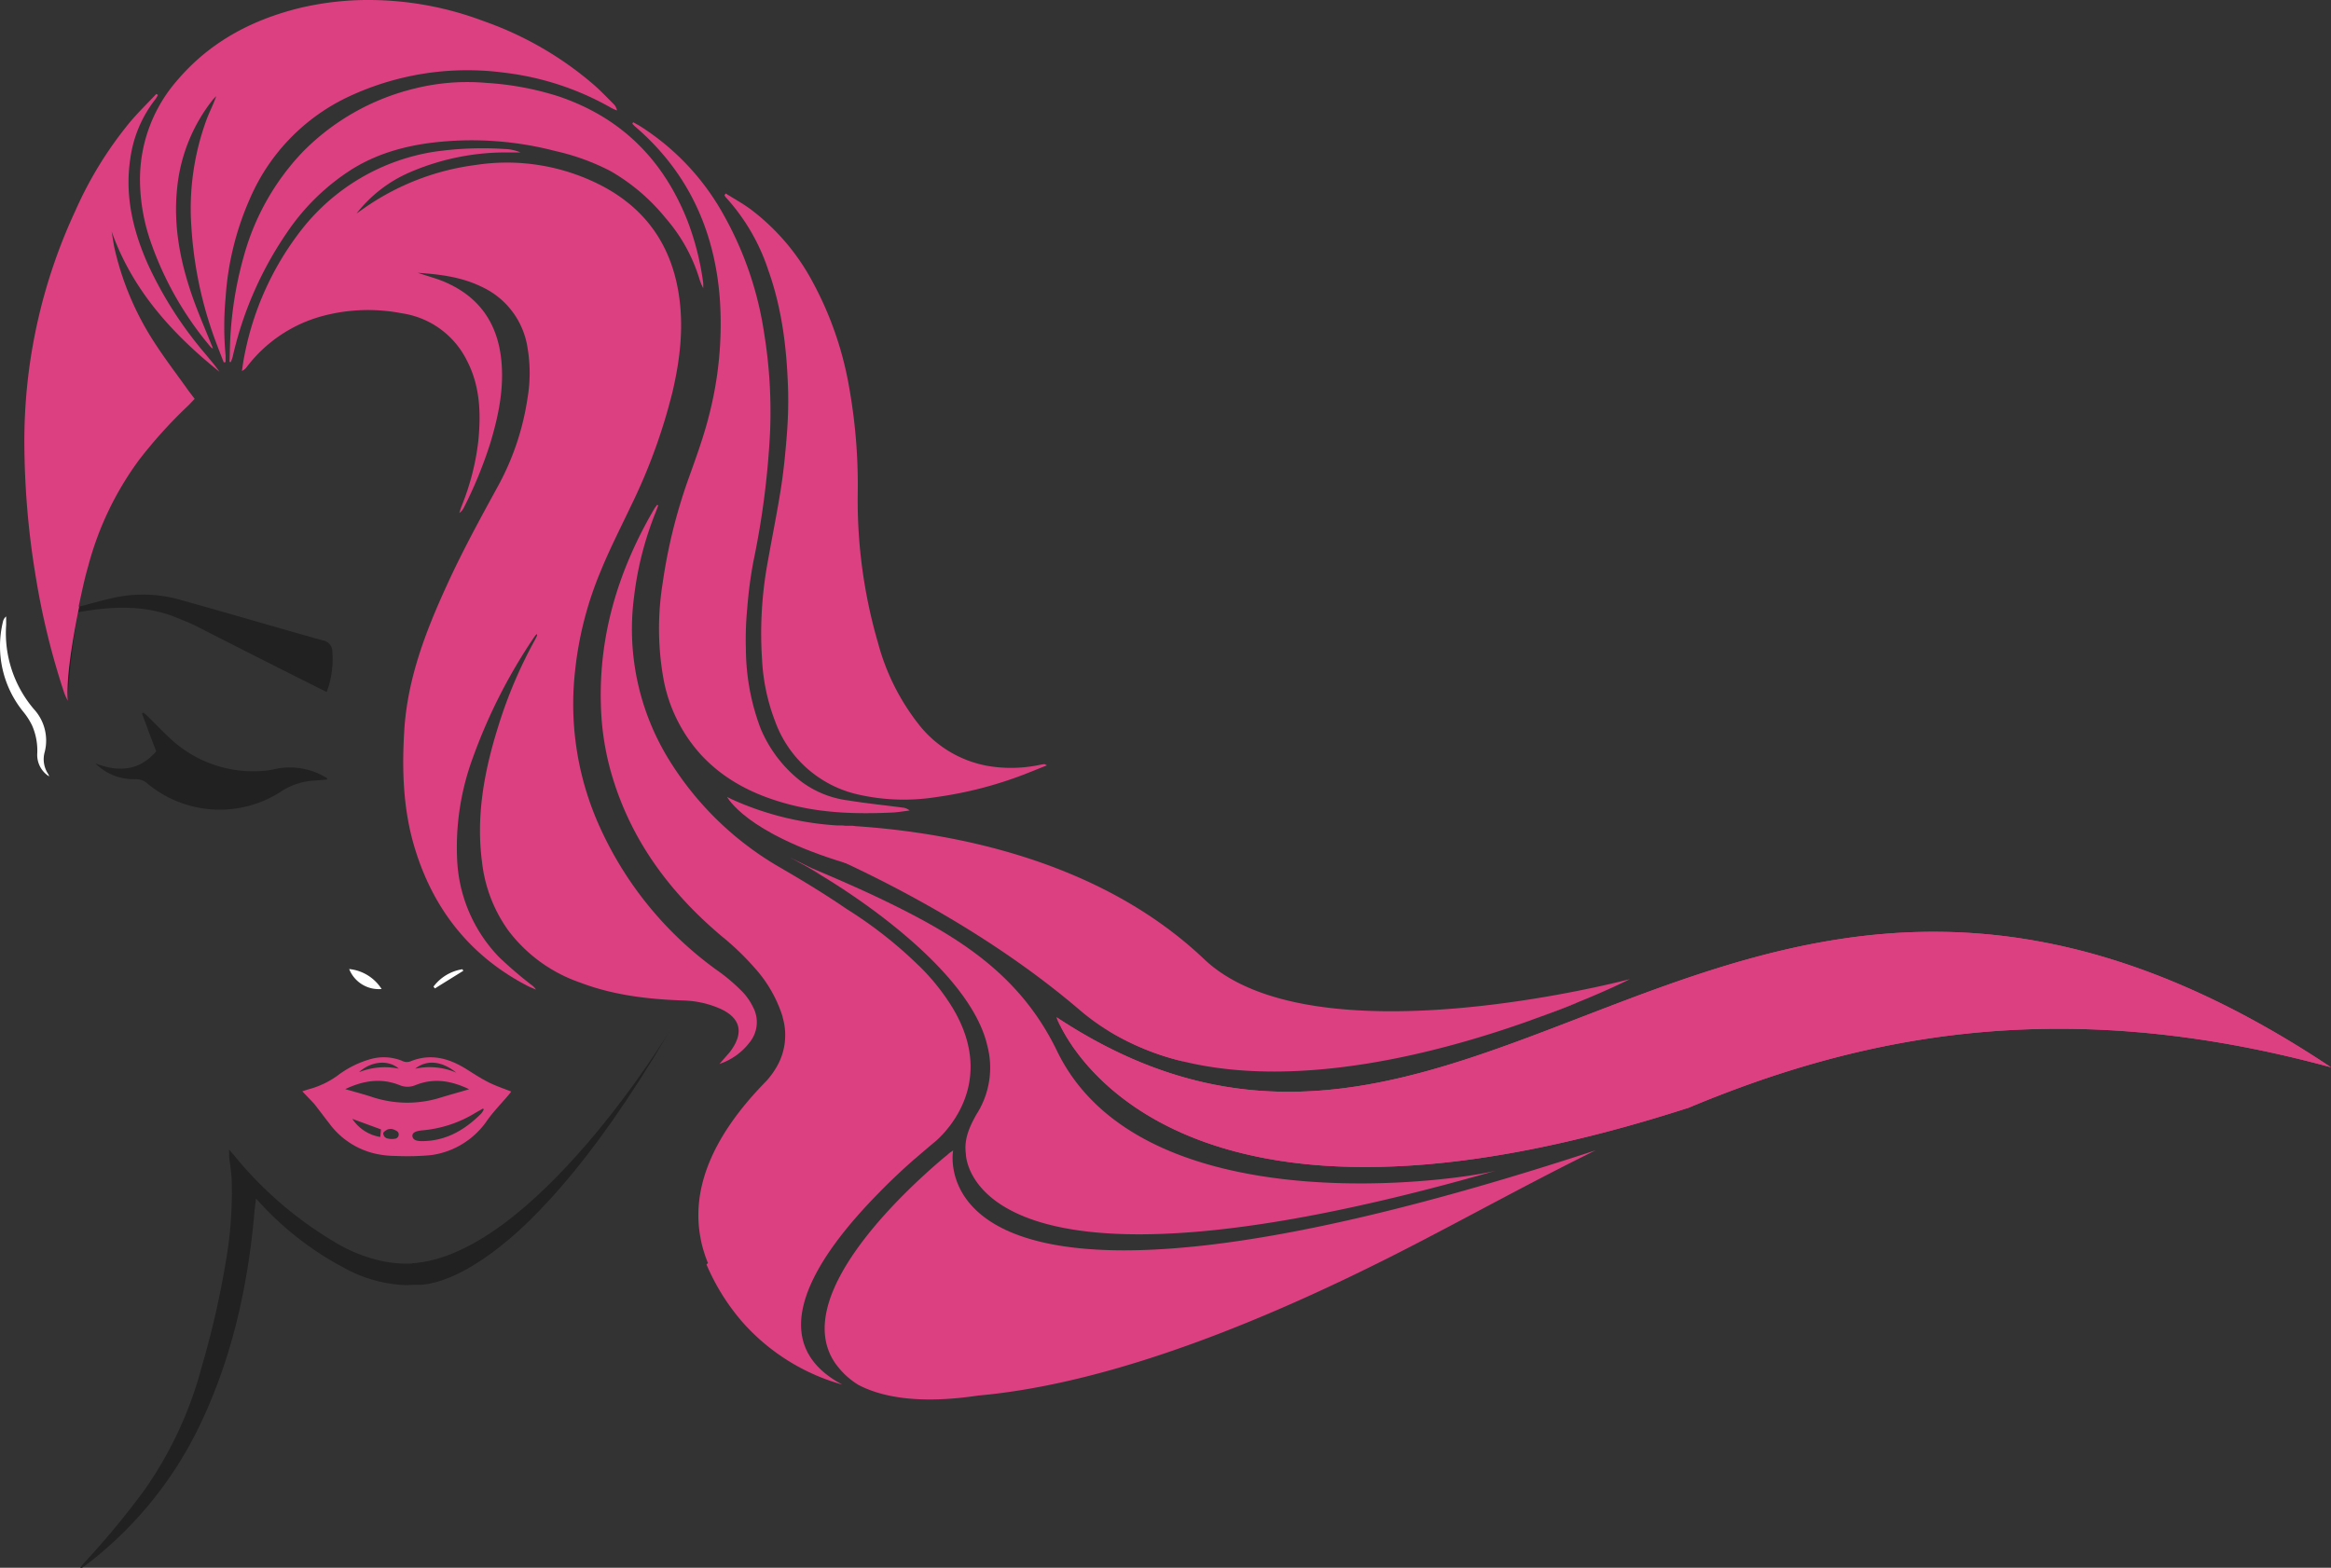 <svg xmlns="http://www.w3.org/2000/svg" viewBox="0 0 443.27 298.19"><rect x="0" y="0" width="443.27" height="298.19" fill="#333333" stroke="none"/><defs><style>.cls-1{fill:#dd4080;}.cls-2{fill:#212121;}.cls-3{fill:#fff;}</style></defs><g id="Capa_2" data-name="Capa 2"><g id="Capa_1-2" data-name="Capa 1"><path class="cls-1" d="M136.82,202.36c.59-.68,1.18-1.36,1.75-2a8.47,8.47,0,0,0,.58-.76c2.3-3.34,1.57-6-2.11-7.71a18.69,18.69,0,0,0-7.09-1.6c-6.71-.23-13.33-1-19.67-3.42A28.84,28.84,0,0,1,96.68,177a27.53,27.53,0,0,1-5-12.91c-1.19-8.82.39-17.34,3-25.71a87.17,87.17,0,0,1,7.06-16.69c.15-.27.28-.57.41-.85a.59.59,0,0,0-.08-.25,4.09,4.09,0,0,0-.39.44,102.92,102.92,0,0,0-11.75,23.06,49.18,49.18,0,0,0-3,19.37,28.49,28.49,0,0,0,8,18.61,77.65,77.65,0,0,0,6,5.16,3.4,3.4,0,0,1,1,1c-.51-.23-1-.41-1.53-.67C89.65,182,82.58,173.23,79,161.71c-2.33-7.39-2.59-15-2.13-22.69.59-9.8,4-18.72,8-27.48,3-6.61,6.5-13,10-19.39a50.22,50.22,0,0,0,5.44-16.38,28.54,28.54,0,0,0,0-9.67,15.27,15.27,0,0,0-8.63-11.51c-3.74-1.85-7.77-2.41-12.24-2.7,1.8.6,3.27,1,4.68,1.55,6.86,2.78,10.54,7.9,11.23,15.26.5,5.34-.58,10.45-2.09,15.51a81,81,0,0,1-5.06,12.36,2.45,2.45,0,0,1-.86,1c.16-.47.3-1,.48-1.41a47.14,47.14,0,0,0,3.14-12.3c.52-5.28.34-10.52-2.22-15.38a16.48,16.48,0,0,0-12.3-8.89,33.61,33.61,0,0,0-14.7.41A26.84,26.84,0,0,0,47,69.7a2.38,2.38,0,0,1-1,.86c.15-.9.25-1.82.44-2.71a56.08,56.08,0,0,1,11.1-24.41A39.92,39.92,0,0,1,82.32,28.9,64.36,64.36,0,0,1,96,28.34,8.4,8.4,0,0,1,99,29H95.26A46,46,0,0,0,77.8,32.83a25.77,25.77,0,0,0-10,7.78l1.34-.94a47.58,47.58,0,0,1,21.3-8.29,39.13,39.13,0,0,1,24.09,4c8.26,4.36,13.07,11.23,14.53,20.47,1,6.3.27,12.48-1.16,18.62a108.24,108.24,0,0,1-8,21.93c-1.93,4.07-4,8.11-5.69,12.27a67.1,67.1,0,0,0-4.86,19,56.58,56.58,0,0,0,5,30.26A68,68,0,0,0,137,185a34.88,34.88,0,0,1,4.3,3.76,11.27,11.27,0,0,1,1.88,2.75,6.1,6.1,0,0,1-.62,6.74A12,12,0,0,1,136.82,202.36Z"/><path class="cls-1" d="M178.11,216.89c-.28.25-.45.38-.45.38-1.08.91-2.31,1.94-3.63,3.1H174c-2.19,1.92-4.61,4.17-7,6.64-11.44,11.63-22.68,27.91-6.82,36.34a39.57,39.57,0,0,1-19-11.9,41.54,41.54,0,0,1-6.83-10.94,1.79,1.79,0,0,1,.28-.27c-.26-.64-.51-1.29-.72-2a20.82,20.82,0,0,1-.72-2.9c-1.5-8.11,1.13-17.86,11.92-29.09.2-.22.41-.42.61-.63a15.64,15.64,0,0,0,2.1-2.93,12,12,0,0,0,1-9.23v-.1a25,25,0,0,0-5.18-9.12,51.29,51.29,0,0,0-6.41-6.18c-9.66-8.14-17-17.89-20.73-30.14a51.63,51.63,0,0,1-2.22-13.46c-.49-13.64,3.35-26.08,10.16-37.72.16-.26.36-.48.53-.72l.2.1c-.14.37-.26.76-.41,1.13a62.83,62.83,0,0,0-4.19,16.28A47.29,47.29,0,0,0,127,144.15a60,60,0,0,0,21.61,21c.93.55,1.87,1.09,2.8,1.65,3.21,1.91,6.38,3.89,9.46,6l.53.34a81.15,81.15,0,0,1,13.15,10.36l.29.27a41.44,41.44,0,0,1,6.16,7.68C189.56,205.39,180.32,214.89,178.11,216.89Z"/><path class="cls-1" d="M154.36,165.13l.08.05h-.08Z"/><path class="cls-1" d="M138,36.8c1.6,1,3.28,1.92,4.8,3.05a42.09,42.09,0,0,1,11.7,13.71,65.45,65.45,0,0,1,7,20.23,105.58,105.58,0,0,1,1.61,20A97.13,97.13,0,0,0,167,122.4a42.89,42.89,0,0,0,7.63,15.28,21.44,21.44,0,0,0,14,8.12,26.53,26.53,0,0,0,9.19-.34q.39-.08.78-.12c.09,0,.18.08.49.23-1.57.62-3,1.21-4.4,1.75A75.23,75.23,0,0,1,178,151.61a39.35,39.35,0,0,1-14.71-.47,21.91,21.91,0,0,1-15.91-14,37.9,37.9,0,0,1-2.47-11.8,74.67,74.67,0,0,1,.8-16.83c.87-5.12,1.93-10.21,2.75-15.34.54-3.39.88-6.83,1.15-10.27a81.77,81.77,0,0,0,.26-8.43c-.21-7.88-1.11-15.66-3.79-23.14A38.16,38.16,0,0,0,138,37.51a1.9,1.9,0,0,1-.23-.39Z"/><path class="cls-2" d="M62.13,131.61c-.64-.32-1.15-.55-1.65-.81Q48.9,125,37.33,119.09c-1.09-.55-2.23-1-3.35-1.45-6-2.56-12.13-2.38-18.52-1.3l-.61.1a140.3,140.3,0,0,0-2,16.85c-.36-4.25,1-12,2.17-17.91l.58-.14c2.16-.57,4.18-1.14,6.24-1.59a25.86,25.86,0,0,1,12.6.48c9,2.51,17.94,5.15,26.92,7.67A2.13,2.13,0,0,1,63.2,124,17.76,17.76,0,0,1,62.13,131.61Z"/><path class="cls-1" d="M35.86,74.34c.34.46.7.91,1.16,1.52-.44.46-.85.91-1.3,1.35a88.53,88.53,0,0,0-9.28,10.27,59.67,59.67,0,0,0-9.65,20.13h0c-.2.7-.39,1.39-.57,2.1-.46,1.84-.84,3.72-1.27,5.66h.11c-1.2,5.89-2.53,13.66-2.17,17.91a14.35,14.35,0,0,1-.64-1.38A142.44,142.44,0,0,1,6.8,109.7a158.39,158.39,0,0,1-2.17-26,103.81,103.81,0,0,1,9.7-43.61A72.83,72.83,0,0,1,24.64,23.32c1.59-1.9,3.39-3.64,5.09-5.46a2.73,2.73,0,0,1,.3.21,6.13,6.13,0,0,1-.46.78,23.45,23.45,0,0,0-4.79,11.31c-1.08,7.07.51,13.71,3.35,20.12A73.62,73.62,0,0,0,39,67.26c.93,1.13,1.9,2.23,2.73,3.45-9-7.25-16.56-15.53-20.51-26.71.19,1,.32,2.12.54,3.16a55.27,55.27,0,0,0,7.93,18.48C31.63,68.61,33.81,71.44,35.86,74.34Z"/><path class="cls-1" d="M42.55,68.93C41.8,67,41,65,40.32,63a75.61,75.61,0,0,1-3.93-19.92,49,49,0,0,1,3-20.62c.54-1.38,1.22-2.7,1.73-4.16-.22.2-.43.42-.63.64a32.12,32.12,0,0,0-6.81,16.89c-.73,7,.55,13.74,2.82,20.32,1.17,3.4,2.64,6.7,4,10.14a1.68,1.68,0,0,1-.42-.27A62.94,62.94,0,0,1,28.54,45.65a36.51,36.51,0,0,1-1.92-11.4,28.61,28.61,0,0,1,7.11-19C39.9,8,47.88,3.76,57,1.52A56.3,56.3,0,0,1,70.29,0,62,62,0,0,1,91.92,4,64.89,64.89,0,0,1,113,16.19c1.31,1.16,2.52,2.43,3.76,3.67a2.14,2.14,0,0,1,.56,1.16c-.36-.17-.74-.3-1.08-.5a53.86,53.86,0,0,0-20.44-6.71,53.17,53.17,0,0,0-30.06,4.84A38.07,38.07,0,0,0,47.49,37.86,55.37,55.37,0,0,0,42.9,56.62a59.44,59.44,0,0,0,0,11v1.25Z"/><path class="cls-1" d="M120.39,23.24c.49.28,1,.54,1.47.84A46.69,46.69,0,0,1,137.68,41a65.41,65.41,0,0,1,7.62,22.31,93,93,0,0,1,1.15,18.56,158,158,0,0,1-3.18,24.91,82.69,82.69,0,0,0-1.18,9,60.74,60.74,0,0,0-.25,7.63,43.28,43.28,0,0,0,2.78,15.1,24.89,24.89,0,0,0,7.49,9.94,18.82,18.82,0,0,0,9.17,3.79c3.45.56,6.93.91,10.4,1.37a2.33,2.33,0,0,1,1.3.55c-1.08.13-2.16.32-3.24.38-6.59.31-13.16.15-19.6-1.53s-12.24-4.49-16.84-9.46a29.34,29.34,0,0,1-7.23-15A54.36,54.36,0,0,1,126,111a101.86,101.86,0,0,1,5.17-20.63c1.34-3.75,2.69-7.48,3.66-11.35a69.5,69.5,0,0,0,2.05-22.25c-1-13.07-6.11-24.16-16.18-32.77-.16-.14-.29-.3-.44-.45Z"/><path class="cls-1" d="M43.65,68.82c.07-2,.07-4,.24-6A70.76,70.76,0,0,1,46.4,48.6,46.57,46.57,0,0,1,57.61,28.85a44.59,44.59,0,0,1,21.19-12,41.46,41.46,0,0,1,13.73-1.08,56.42,56.42,0,0,1,13.57,2.52c11.94,4,20,12,24.62,23.67a52,52,0,0,1,3,11.84,8.34,8.34,0,0,1,0,1,11.62,11.62,0,0,1-.61-1.4,31.71,31.71,0,0,0-6.53-11.92,37.63,37.63,0,0,0-10.48-8.94,43.1,43.1,0,0,0-10.44-3.8,63.06,63.06,0,0,0-20.52-1.89c-6.4.46-12.6,1.87-18.15,5.3A42.16,42.16,0,0,0,54.53,44.29a68.4,68.4,0,0,0-10.3,23.64c-.1.32-.22.64-.35.95Z"/><path class="cls-2" d="M43.55,218.65c.57.66.92,1,1.24,1.43a71.57,71.57,0,0,0,18.35,15.85,29.19,29.19,0,0,0,9.52,3.92,22,22,0,0,0,13.84-1.52,58.54,58.54,0,0,0,15.16-9.85c2.25-2,4.31-4.24,6.44-6.4a5.2,5.2,0,0,0,.67-1.05l.4.33a4.76,4.76,0,0,1-.29.65c-5.47,8.14-12.23,14.93-20.94,19.61a21.57,21.57,0,0,1-11.46,2.78,26.3,26.3,0,0,1-11.2-3.34,59.07,59.07,0,0,1-16-12.45l-.59-.64c-.11.89-.21,1.59-.28,2.3-1.23,14.22-4.25,28-10.47,40.92A73.08,73.08,0,0,1,16,297.93l-.4.25h-.35c.35-.43.61-.78.91-1.1a155.56,155.56,0,0,0,11.35-13.74A73.62,73.62,0,0,0,38.38,259.9,169.83,169.83,0,0,0,43,239.61a76.19,76.19,0,0,0,1.05-15.38c-.07-1.42-.32-2.84-.48-4.26C43.58,219.66,43.58,219.36,43.55,218.65Z"/><path class="cls-1" d="M199,196.38l-.17-.33V196A2,2,0,0,0,199,196.38Z"/><path class="cls-1" d="M200.87,199.61c-7-14.24-18.48-21.42-32.42-28.19h0c-4.57-2.22-9.31-4.27-14.1-6.3l-4.07-2,.54.3a.48.48,0,0,1,.16.08c1.72.93,3.52,1.87,5.16,2.86l-3-1.64c11,6.19,31.17,20.33,34.53,33.83h0a.16.16,0,0,0,.06.12.16.16,0,0,1-.06-.08,16.43,16.43,0,0,1-2,13.39c-1.29,2.31-2.38,4.67-2,7.44,0,0-.26,32.33,101.14,3.14C278.72,224.4,217,233.65,200.87,199.61Zm-2-3.56V196c0,.15.11.29.17.43Z"/><path class="cls-1" d="M199,196.38l-.17-.33V196A2,2,0,0,0,199,196.38Z"/><path class="cls-1" d="M199,196.38l-.17-.33V196A2,2,0,0,0,199,196.38Z"/><path class="cls-1" d="M57.49,207.57c.45-.15.88-.3,1.32-.42a16.72,16.72,0,0,0,5.29-2.51,18.86,18.86,0,0,1,6.66-3.28,9.36,9.36,0,0,1,5.61.37,2,2,0,0,0,1.68.14c3.79-1.55,7.26-.62,10.58,1.44,1.39.87,2.77,1.78,4.23,2.52s2.83,1.17,4.36,1.79l-.51.65c-1.34,1.57-2.79,3.06-4,4.73A15.42,15.42,0,0,1,82,219.7a47.94,47.94,0,0,1-6.67.16,18.3,18.3,0,0,1-3.47-.33,15,15,0,0,1-9.11-5.68c-1-1.29-2-2.63-3-3.9C59,209.13,58.27,208.4,57.49,207.57Zm8.16-.42c1.9.55,3.62,1,5.3,1.56a21.22,21.22,0,0,0,13,0c1.41-.43,2.84-.83,4.26-1.24l1-.3c-3.48-1.67-6.77-2.16-10.18-.79a3.9,3.9,0,0,1-3.07,0c-3.48-1.38-6.84-.88-10.31.77ZM92,211l-.15-.16c-.62.36-1.25.7-1.86,1.07A23,23,0,0,1,80.21,215c-1.25.13-1.86.48-1.78,1.12s.68.93,1.81.92c4.53,0,8.13-2.1,11.24-5.21A3.34,3.34,0,0,0,92,211Zm-19.55,3.81-5.45-2a7.86,7.86,0,0,0,5.32,3.44Zm-4.12-10.9a13.2,13.2,0,0,1,7.51-.65c-1.95-1.73-5.19-1.45-7.51.61ZM79,203.26a12.91,12.91,0,0,1,7.76.75c-2.73-2.22-5.57-2.49-7.76-.79Zm-4.49,11.47a2.21,2.21,0,0,0-.77.07c-.34.2-.82.45-.87.75a1.1,1.1,0,0,0,.6.92,3.37,3.37,0,0,0,1.81.08.82.82,0,0,0,.51-1,.84.84,0,0,0-.39-.46,3.26,3.26,0,0,0-.89-.36Z"/><path class="cls-2" d="M29.71,142.9c-1-2.55-1.84-4.87-2.71-7.19l.27-.19c.24.21.49.41.72.63,1.72,1.66,3.34,3.43,5.15,5a23.07,23.07,0,0,0,17.45,5.42c.84-.07,1.66-.31,2.5-.45a13.4,13.4,0,0,1,9,1.82c.07,0,.08.17.15.33l-2.92.23a12.59,12.59,0,0,0-5.79,2A21.49,21.49,0,0,1,28,149a3.25,3.25,0,0,0-2.29-.8,10.29,10.29,0,0,1-7.57-3C22.82,147,26.63,146.46,29.71,142.9Z"/><path class="cls-3" d="M9.34,147.67a4.82,4.82,0,0,1-2.25-4.45,11.87,11.87,0,0,0-1-5.26,13.31,13.31,0,0,0-1.61-2.52A19.75,19.75,0,0,1,.56,118.25a1.75,1.75,0,0,1,.61-1v1.6a22.31,22.31,0,0,0,5.25,16A8.82,8.82,0,0,1,8.51,143a5.05,5.05,0,0,0,.67,4.24A2.23,2.23,0,0,1,9.34,147.67Z"/><path class="cls-3" d="M66.4,184.31a8.28,8.28,0,0,1,6.17,3.8A6.06,6.06,0,0,1,66.4,184.31Z"/><path class="cls-3" d="M82.43,187.66a8.48,8.48,0,0,1,5.5-3.31l.18.29L82.7,188Z"/><path class="cls-1" d="M199,196.38l-.17-.33V196A2,2,0,0,0,199,196.38Z"/><path class="cls-1" d="M199,196.38l-.17-.33V196A2,2,0,0,0,199,196.38Z"/><path class="cls-1" d="M225.5,202a49.27,49.27,0,0,1-15.2-6.23A78.59,78.59,0,0,0,225.5,202Z"/><path class="cls-1" d="M300,190.66c-2.38,1-5.1,2-8.11,3.11l7.73-3Z"/><path class="cls-1" d="M443.27,203c-51.38-14-89.52-6-122.42,7.8l-.1,0c-90,29-114.49-6.63-119-15.48h0a17.85,17.85,0,0,1-.83-1.84h0c25.71,17,48.2,16.39,70.61,10.18C319.19,190.48,366.44,151.79,443.27,203Z"/><path class="cls-1" d="M443.27,203c-51.38-14-89.52-6-122.42,7.8l-.1,0c-90,29-114.49-6.63-119-15.48h0a15.21,15.21,0,0,0-.83-1.84h0c25.71,17,48.2,16.39,70.61,10.18C319.19,190.48,366.44,151.79,443.27,203Z"/><path class="cls-1" d="M303.43,218.79c-11.82,5.81-23.09,12.05-34.26,17.83-36.29,18.81-63.14,27-83,28.8h-.07c-11.14,1.68-18.28.37-22.84-2a14.84,14.84,0,0,1-4.56-4.33c-8.42-12.77,13.82-33,20.65-38.78l.13-.11c.34-.26.68-.54,1-.84a2.43,2.43,0,0,0,.25-.2L181,219l.11-.09.14-.11h0S173,261.59,303.43,218.79Z"/><path class="cls-2" d="M127.23,196.28s-25.71,42.43-48.81,44l.53,4.06S97.22,247.43,127.23,196.28Z"/><path class="cls-1" d="M201.7,195.34a17.85,17.85,0,0,1-.83-1.84A15.21,15.21,0,0,1,201.7,195.34Z"/><path class="cls-2" d="M187.75,198.73a.16.16,0,0,1-.06-.08h0a.11.11,0,0,1,0,.08Z"/><path class="cls-1" d="M309.94,186.23c-.33.17-3.95,2-9.72,4.33l-.25.1c-2.38,1-5.1,2-8.11,3.11l-1.14.42c-17.4,6.19-43.53,12.92-65.22,7.81a49.27,49.27,0,0,1-15.2-6.23.17.17,0,0,1-.1-.06,41.74,41.74,0,0,1-4.86-3.59c-21.25-18.18-47-29.4-57.09-33.39-.85-.31-1.57-.6-2.17-.83a13.07,13.07,0,0,1-1.56-.85h.56a25.73,25.73,0,0,1-5.42-3.9c-.24-.25-.46-.48-.63-.68a2.37,2.37,0,0,1-.17-.2c-.3-.33-.49-.57-.55-.64h0A56.9,56.9,0,0,0,159.23,157h.43a6.64,6.64,0,0,1,1.09.06h.9a4.35,4.35,0,0,1,1,.07c18.38,1.22,46.45,6.41,66.32,25.29C249.59,202,308.45,186.62,309.94,186.23Z"/><path class="cls-1" d="M148.25,158.73h-.12a13.4,13.4,0,0,1-2-.8,13.07,13.07,0,0,1-1.56-.85,24.15,24.15,0,0,1-4.86-3.92c-.24-.25-.46-.48-.63-.68a2.37,2.37,0,0,1-.17-.2c-.3-.33-.49-.57-.55-.64l4.89,3.82,8.29,2.37S153.78,160.37,148.25,158.73Z"/><path class="cls-1" d="M138.31,151.61s3.41,6.79,22.43,12.53,2.44-3.46,2.44-3.46l-20.28-6Z"/></g></g></svg>